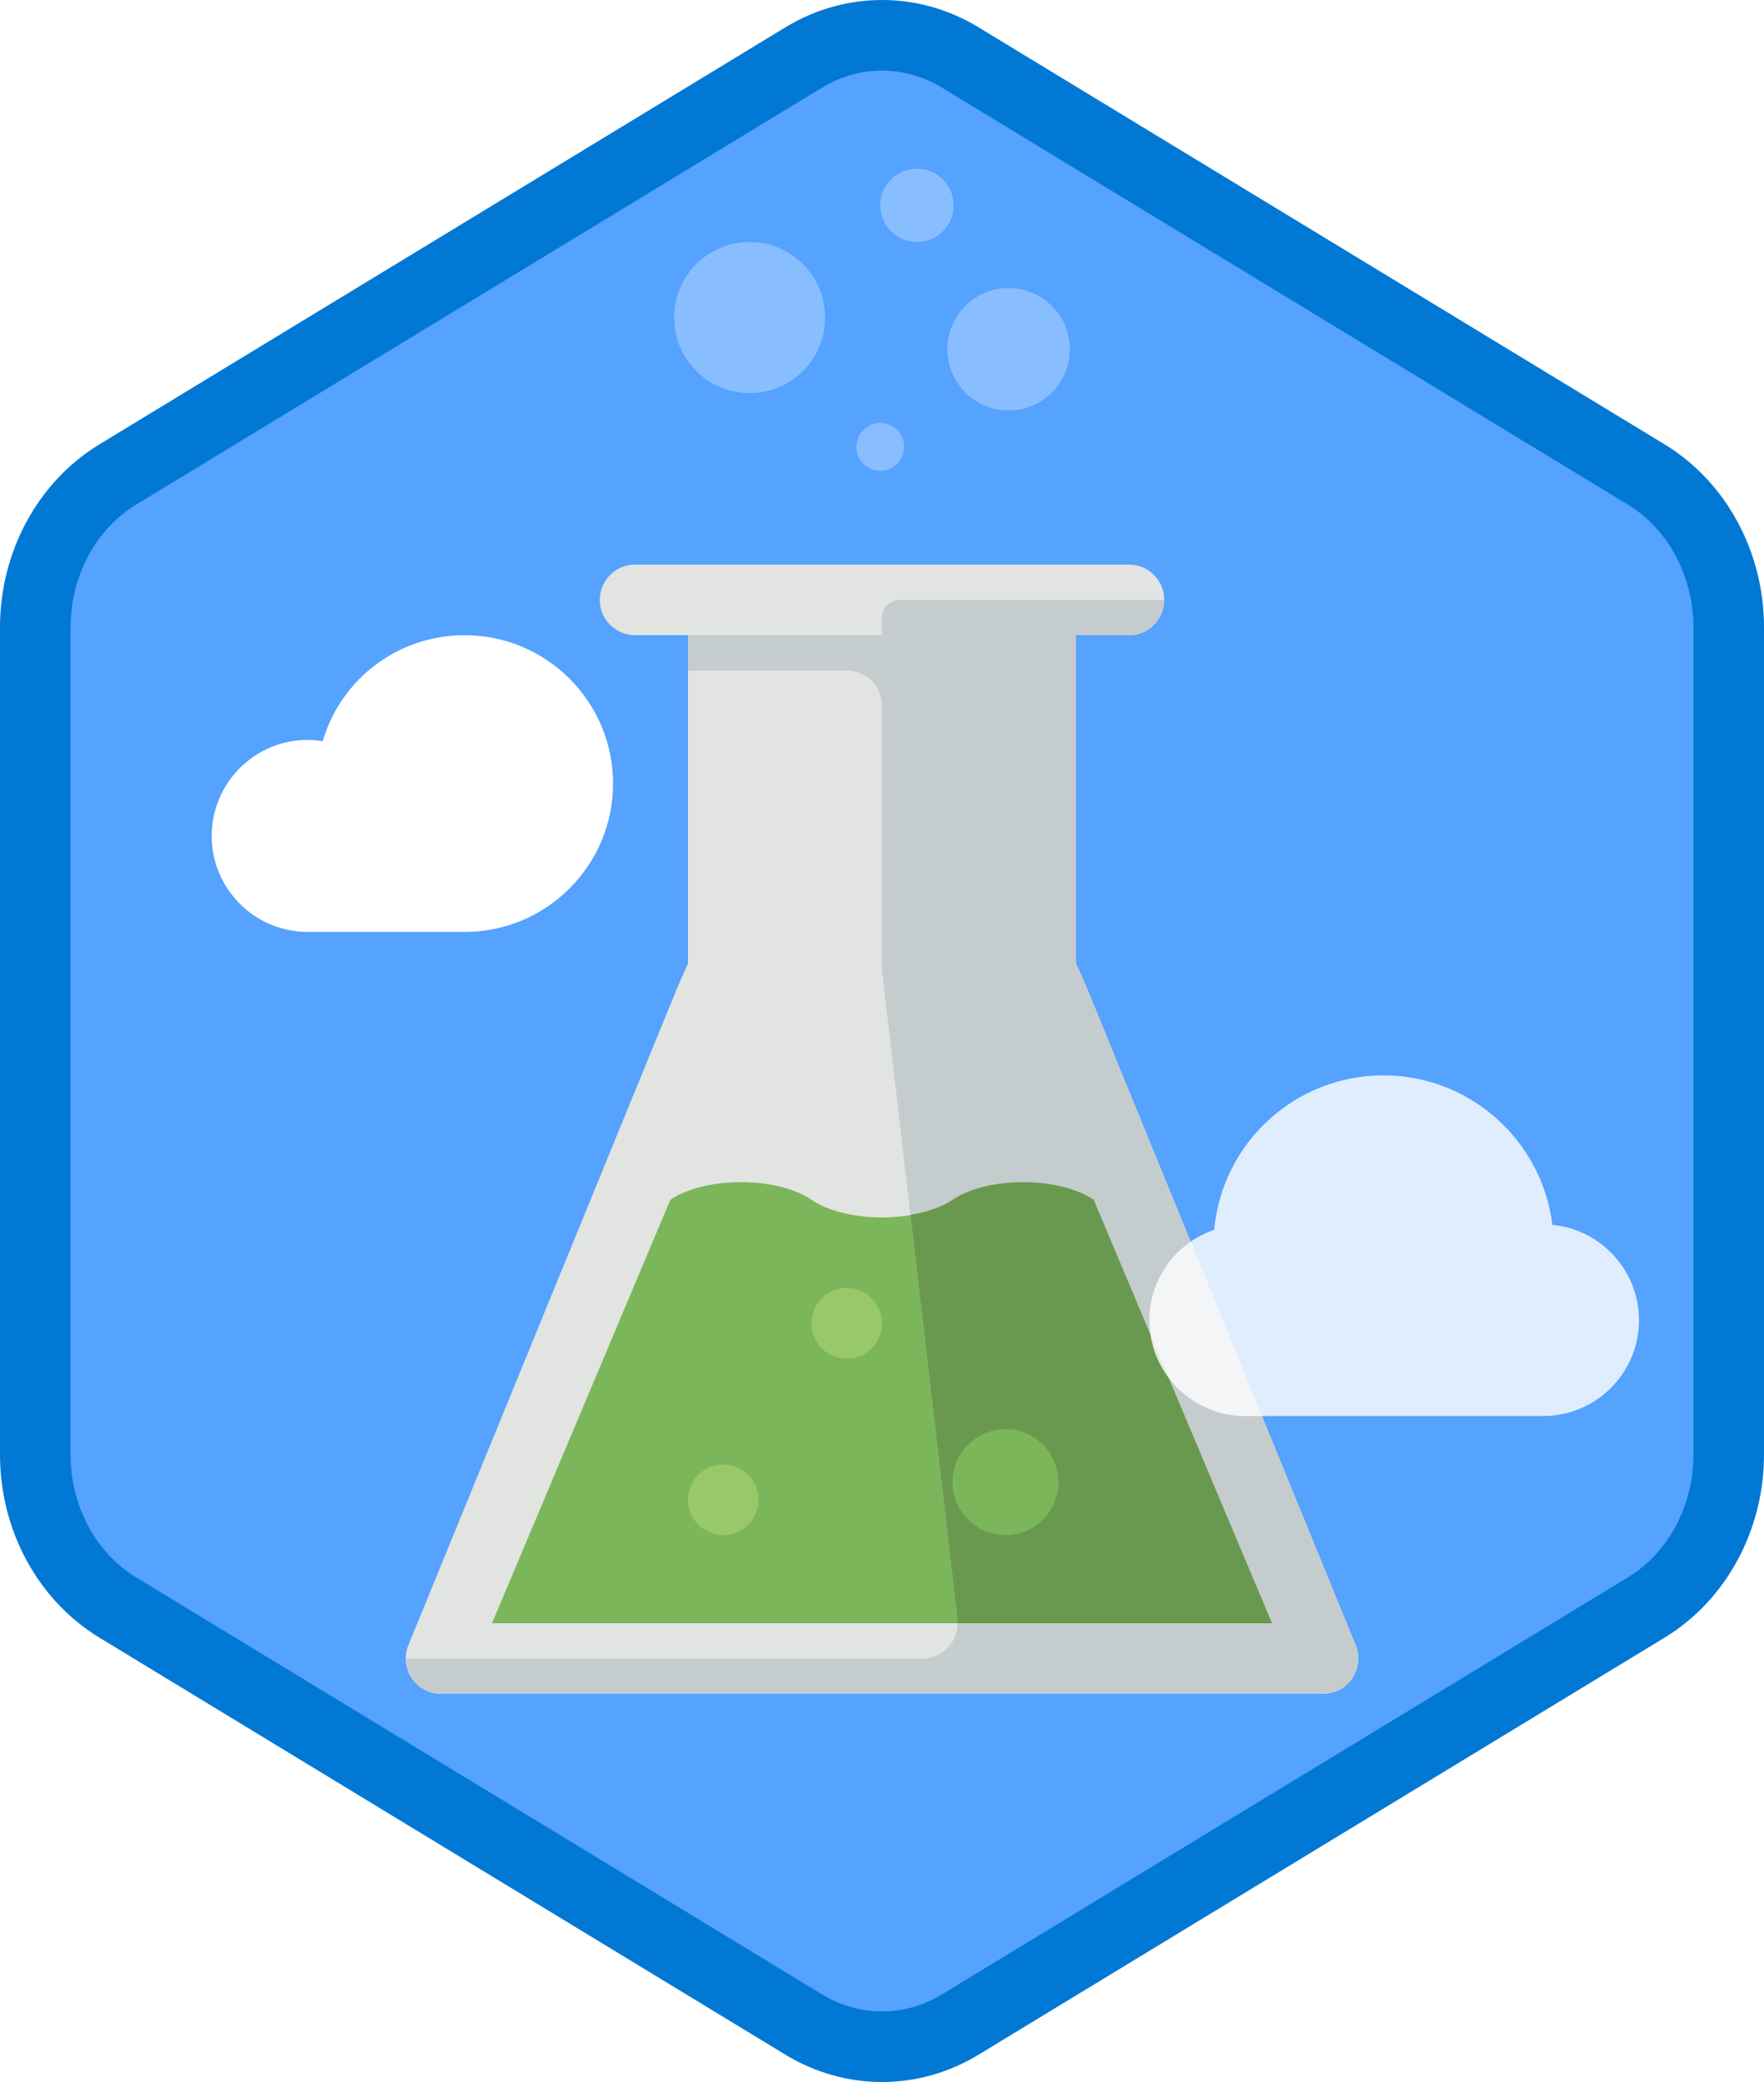 <?xml version="1.0" encoding="UTF-8"?>
<svg width="100px" height="118px" viewBox="0 0 100 118" version="1.1" xmlns="http://www.w3.org/2000/svg" xmlns:xlink="http://www.w3.org/1999/xlink">
    <!-- Generator: Sketch 52.2 (67145) - http://www.bohemiancoding.com/sketch -->
    <title>Data Science/data-science</title>
    <desc>Created with Sketch.</desc>
    <defs>
        <path d="M42.742,1.497 C44.374,0.499 46.187,0 48,0 C49.813,0 51.627,0.499 53.256,1.497 L90.591,24.332 C93.933,26.377 96,30.203 96,34.353 L96,79.647 C96,83.795 93.933,87.624 90.591,89.668 L53.256,112.505 C51.627,113.501 49.813,114 48,114 C46.187,114 44.374,113.501 42.742,112.505 L5.409,89.668 C2.066,87.624 0,83.795 0,79.647 L0,34.353 C0,30.203 2.066,26.377 5.409,24.332 L42.742,1.497 Z" id="path-1"></path>
        <filter x="-7.3%" y="-6.2%" width="114.5%" height="112.5%" filterUnits="objectBoundingBox" id="filter-3">
            <feOffset dx="0" dy="2" in="SourceAlpha" result="shadowOffsetOuter1"></feOffset>
            <feColorMatrix values="0 0 0 0 0   0 0 0 0 0   0 0 0 0 0  0 0 0 0.098 0" type="matrix" in="shadowOffsetOuter1" result="shadowMatrixOuter1"></feColorMatrix>
            <feMerge>
                <feMergeNode in="shadowMatrixOuter1"></feMergeNode>
                <feMergeNode in="SourceGraphic"></feMergeNode>
            </feMerge>
        </filter>
    </defs>
    <g id="Badges" stroke="none" stroke-width="1" fill="none" fill-rule="evenodd">
        <g id="Data-Science" transform="translate(-579, -118)">
            <g id="Data-Science/data-science" transform="translate(579, 118)">
                <g id="Mask" transform="translate(2, 2)">
                    <mask id="mask-2" fill="white">
                        <use xlink:href="#path-1"></use>
                    </mask>
                    <use id="Trophy-1" fill="#55A2FF" xlink:href="#path-1"></use>
                    <path d="M24.345,50.818 L15.441,50.818 C12.441,50.818 10,48.377 10,45.377 C10,42.377 12.441,39.936 15.441,39.936 C15.717,39.936 15.993,39.961 16.29,40.013 C17.343,36.449 20.588,34 24.345,34 C28.982,34 32.754,37.772 32.754,42.409 C32.754,47.046 28.982,50.818 24.345,50.818 Z" id="Cloud" fill="#FFFFFF" fill-rule="nonzero" mask="url(#mask-2)"></path>
                    <g id="Group-3" filter="url(#filter-3)" mask="url(#mask-2)">
                        <g transform="translate(21, 28)">
                            <path d="M53.834,61.2 L38.565,23.877 C38.356,23.398 38.174,22.98 38.001,22.621 L38.001,4 L41.001,4 C42.105,4 43.001,3.104 43.001,2 C43.001,0.895 42.105,0 41.001,0 L13.001,0 C11.896,0 11.001,0.895 11.001,2 C11.001,3.104 11.896,4 13.001,4 L16.001,4 L16.001,22.621 C15.828,22.98 15.645,23.398 15.437,23.877 L0.167,61.2 C-0.102,61.818 -0.042,62.531 0.328,63.096 C0.697,63.66 1.327,64 2.001,64 L52.001,64 C52.675,64 53.305,63.66 53.674,63.096 C54.043,62.531 54.104,61.818 53.834,61.2" id="Fill-103" fill="#E1E4E1"></path>
                            <path d="M31.001,36 C31.883,35.396 33.344,35 35.001,35 C36.658,35 38.12,35.396 39.001,36 L49.111,60 L4.891,60 L15.001,36 C15.883,35.396 17.344,35 19.001,35 C20.658,35 22.12,35.396 23.001,36 C23.883,36.604 25.344,37 27.001,37 C28.658,37 30.12,36.604 31.001,36" id="Fill-104" fill="#7CB65A"></path>
                            <path d="M20.001,53 C20.001,54.104 19.105,55 18.001,55 C16.896,55 16.001,54.104 16.001,53 C16.001,51.895 16.896,51 18.001,51 C19.105,51 20.001,51.895 20.001,53" id="Fill-105" fill="#99C869"></path>
                            <path d="M27.001,43 C27.001,44.104 26.105,45 25.001,45 C23.896,45 23.001,44.104 23.001,43 C23.001,41.895 23.896,41 25.001,41 C26.105,41 27.001,41.895 27.001,43" id="Fill-106" fill="#99C869"></path>
                            <path d="M53.834,61.2 L38.565,23.877 C38.356,23.398 38.174,22.98 38.001,22.621 L38.001,4 L41.001,4 C42.105,4 43.001,3.104 43.001,2 L28.001,2 C27.449,2 27.001,2.448 27.001,3 L27.001,4 L16.001,4 L16.001,6 L25.001,6 C26.105,6 27.001,6.895 27.001,8 L27.001,22.884 C27.001,22.961 27.005,23.038 27.014,23.115 L31.276,59.769 C31.415,60.957 30.486,62 29.29,62 L0.015,62 C0.015,62.384 0.112,62.765 0.328,63.096 C0.697,63.66 1.327,64 2.001,64 L52.001,64 C52.675,64 53.305,63.66 53.674,63.096 C54.043,62.531 54.104,61.818 53.834,61.2" id="Fill-107" fill="#C5CCCD"></path>
                            <path d="M35.001,35 C33.344,35 31.883,35.396 31.001,36 C30.423,36.396 29.58,36.689 28.612,36.853 L31.276,59.769 C31.286,59.847 31.278,59.923 31.278,60 L49.111,60 L39.001,36 C38.12,35.396 36.658,35 35.001,35" id="Fill-108" fill="#69994E"></path>
                            <path d="M37.001,52 C37.001,53.656 35.658,55 34.001,55 C32.344,55 31.001,53.656 31.001,52 C31.001,50.344 32.344,49 34.001,49 C35.658,49 37.001,50.344 37.001,52" id="Fill-109" fill="#7CB65A"></path>
                        </g>
                    </g>
                    <g id="Group-7" opacity="0.3" mask="url(#mask-2)" fill="#FFFFFF" fill-rule="nonzero">
                        <g transform="translate(36, 7)" id="Oval">
                            <circle cx="4.495" cy="8.999" r="4.28"></circle>
                            <circle cx="19.176" cy="10.794" r="3.47"></circle>
                            <circle cx="13.981" cy="2.64" r="2.079"></circle>
                            <circle cx="11.902" cy="16.326" r="1.356"></circle>
                        </g>
                    </g>
                    <path d="M85.482,78.256 L68.587,78.256 C65.592,78.256 63.156,75.82 63.156,72.825 C63.156,70.495 64.646,68.448 66.83,67.703 C67.285,62.759 71.423,58.947 76.431,58.947 C81.312,58.947 85.416,62.626 86.003,67.419 C88.754,67.682 90.913,70.007 90.913,72.825 C90.913,75.82 88.477,78.256 85.482,78.256 Z" id="Cloud" fill="#FFFFFF" fill-rule="nonzero" opacity="0.9" mask="url(#mask-2)"></path>
                </g>
                <g id="Azure-Hex-Border" stroke="#0078D4" stroke-width="4">
                    <path d="M45.562,3.258 L6.673,26.894 C3.797,28.643 2,31.951 2,35.558 L2,82.442 C2,86.049 3.798,89.359 6.673,91.106 L45.561,114.742 C46.929,115.572 48.455,116 50,116 C51.546,116 53.072,115.572 54.436,114.743 L93.327,91.106 C96.202,89.358 98,86.048 98,82.442 L98,35.558 C98,31.952 96.203,28.644 93.327,26.894 L54.435,3.258 C53.072,2.428 51.546,2 50,2 C48.454,2 46.929,2.428 45.562,3.258 Z M45.562,3.258 C45.562,3.258 45.562,3.258 45.562,3.258 L45.562,3.258 L45.562,3.258 Z"></path>
                </g>
            </g>
        </g>
    </g>
</svg>